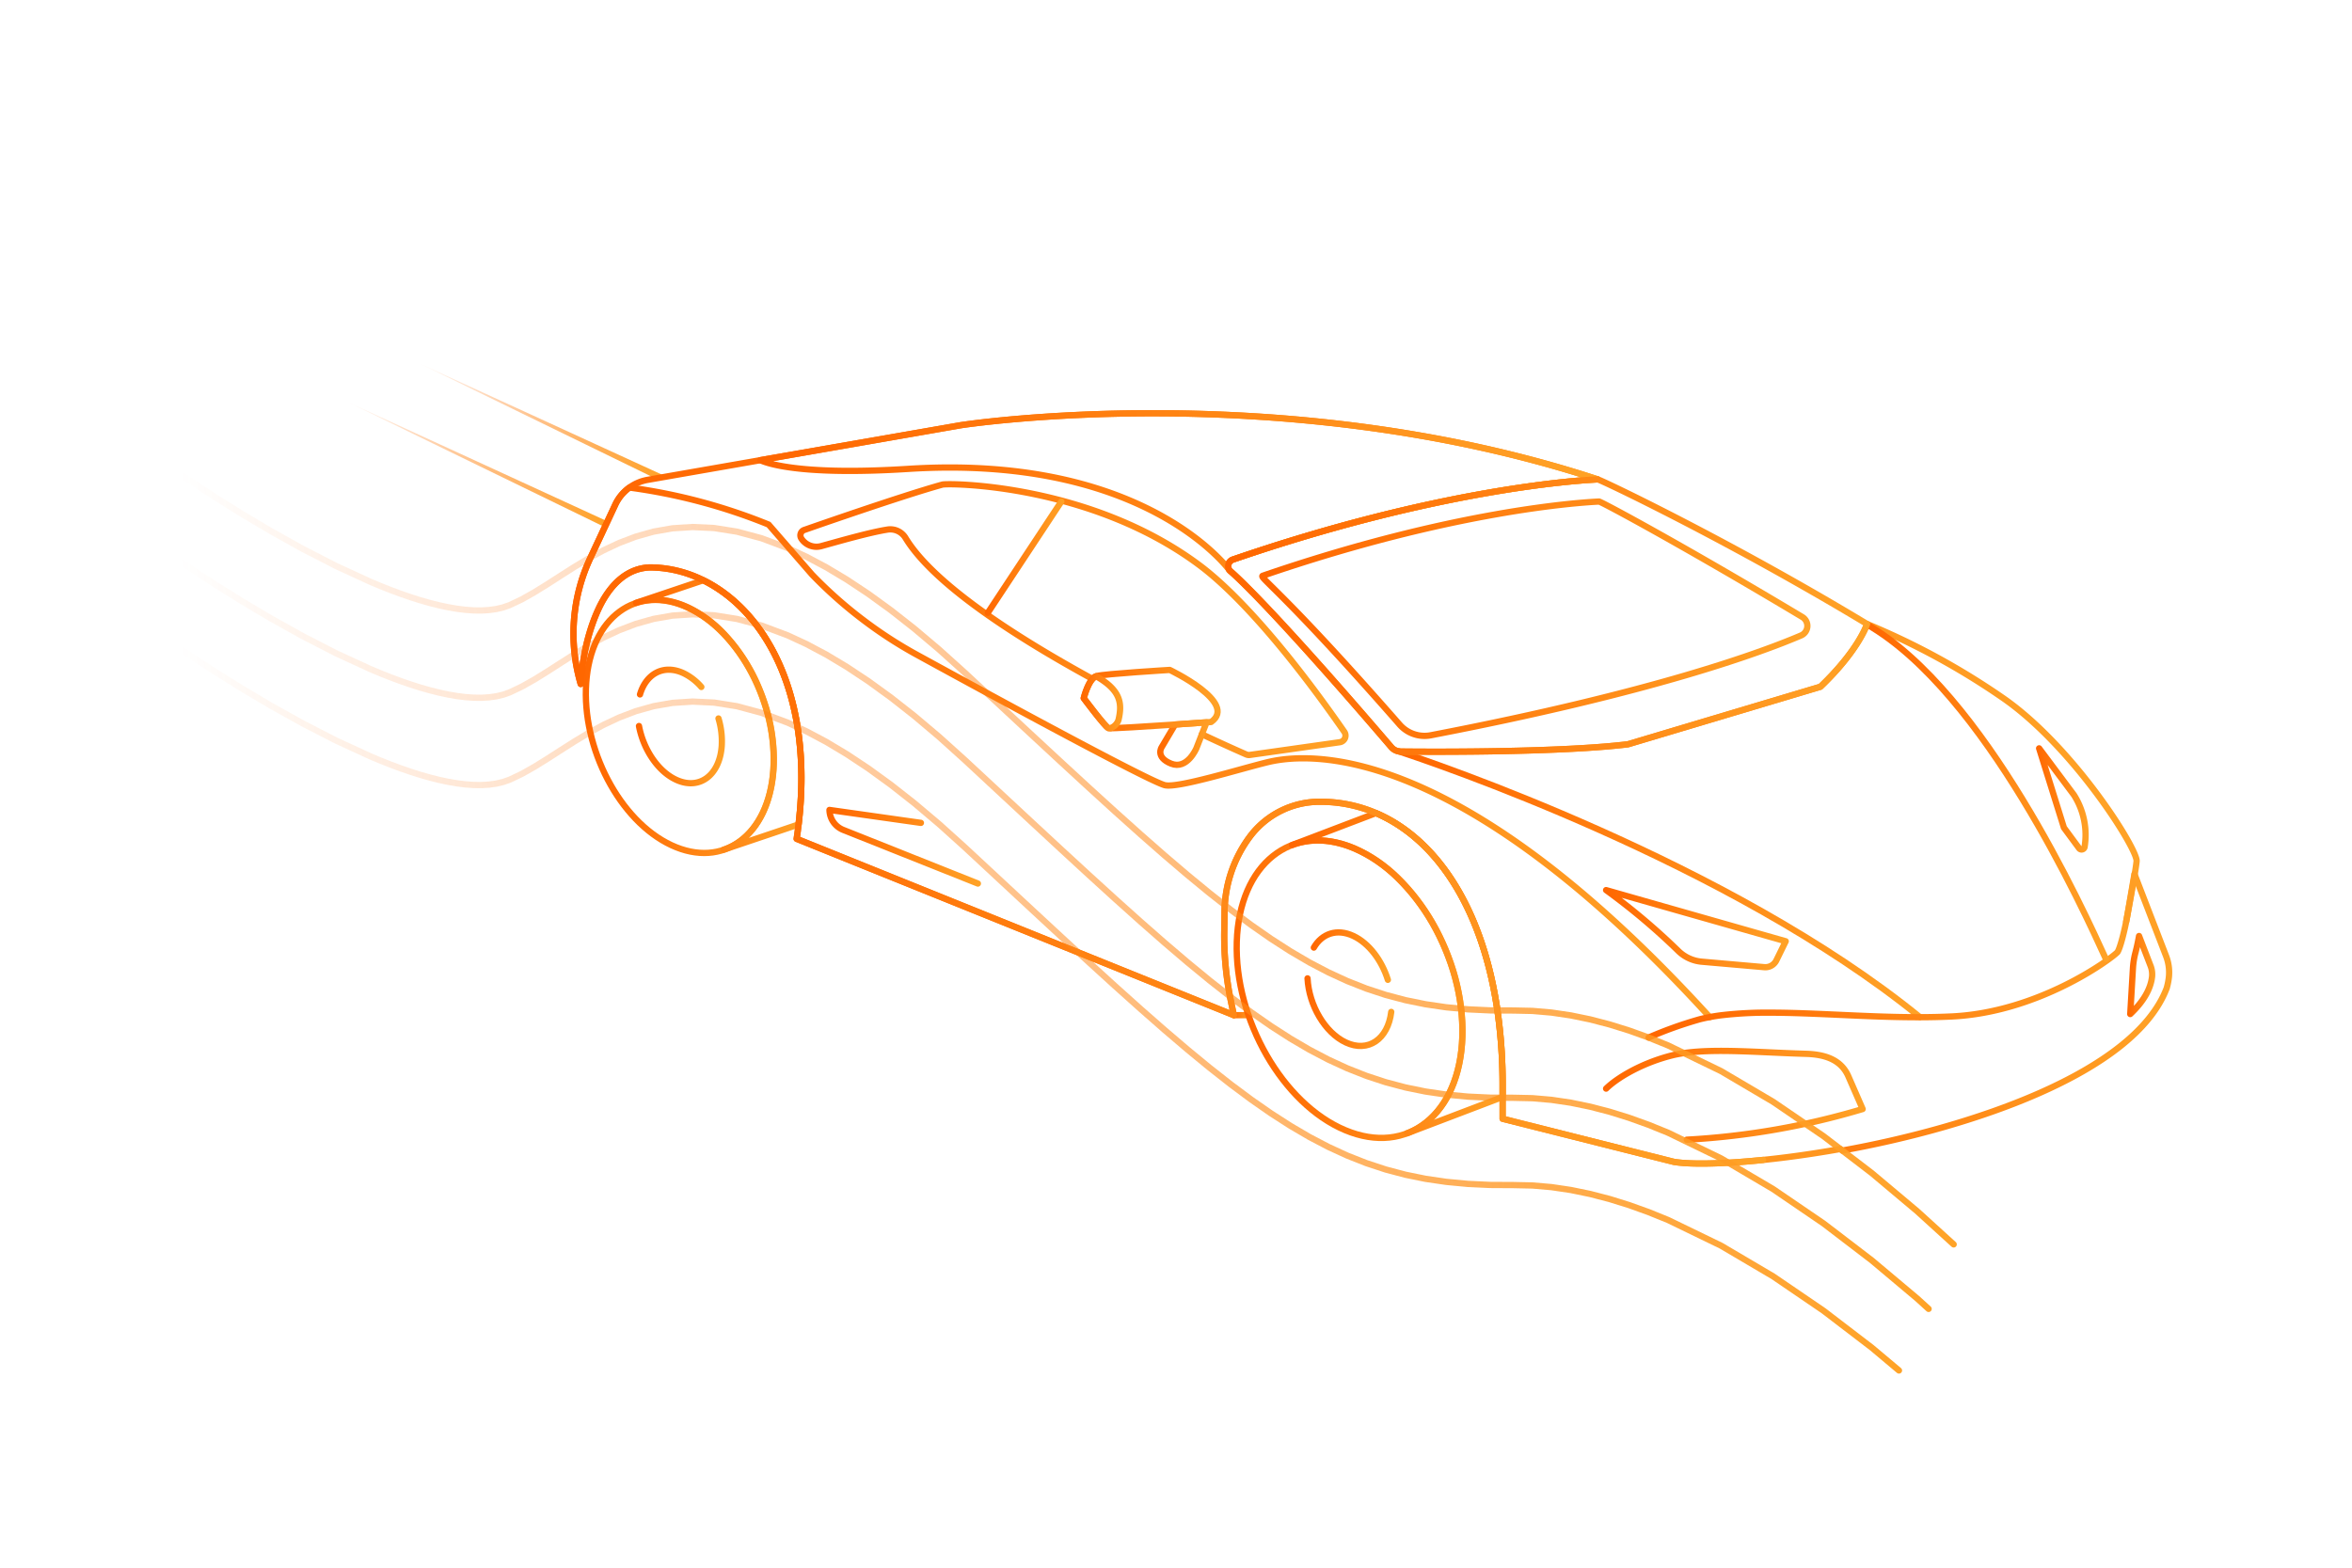 <svg xmlns="http://www.w3.org/2000/svg" xmlns:xlink="http://www.w3.org/1999/xlink" viewBox="0 0 750 500"><defs><style>.cls-1{isolation:isolate;}.cls-10,.cls-11,.cls-12,.cls-13,.cls-14,.cls-15,.cls-16,.cls-17,.cls-18,.cls-19,.cls-2,.cls-20,.cls-21,.cls-22,.cls-23,.cls-24,.cls-25,.cls-26,.cls-27,.cls-28,.cls-3,.cls-30,.cls-31,.cls-32,.cls-33,.cls-4,.cls-5,.cls-6{fill:none;}.cls-10,.cls-11,.cls-12,.cls-13,.cls-14,.cls-15,.cls-16,.cls-17,.cls-18,.cls-19,.cls-2,.cls-20,.cls-21,.cls-22,.cls-23,.cls-24,.cls-25,.cls-26,.cls-27,.cls-28,.cls-29,.cls-3,.cls-30,.cls-31,.cls-32,.cls-33,.cls-4,.cls-5,.cls-6,.cls-9{stroke-linecap:round;stroke-linejoin:round;stroke-width:2px;}.cls-2{stroke:url(#linear-gradient);}.cls-3{stroke:url(#linear-gradient-2);}.cls-4{stroke:url(#linear-gradient-3);}.cls-5{stroke:url(#linear-gradient-4);}.cls-6{stroke:url(#linear-gradient-5);}.cls-7{fill:url(#linear-gradient-6);}.cls-8{fill:url(#linear-gradient-7);}.cls-29,.cls-9{fill:#fff;}.cls-9{stroke:url(#linear-gradient-8);}.cls-10{stroke:url(#linear-gradient-9);}.cls-11{stroke:url(#linear-gradient-10);}.cls-12{stroke:url(#linear-gradient-11);}.cls-13{stroke:url(#linear-gradient-12);}.cls-14{stroke:url(#linear-gradient-13);}.cls-15{stroke:url(#linear-gradient-14);}.cls-16{stroke:url(#linear-gradient-15);}.cls-17{stroke:url(#linear-gradient-16);}.cls-18{stroke:url(#linear-gradient-17);}.cls-19{stroke:url(#linear-gradient-18);}.cls-20{stroke:url(#linear-gradient-19);}.cls-21{stroke:url(#linear-gradient-20);}.cls-22{stroke:url(#linear-gradient-21);}.cls-23{stroke:url(#linear-gradient-22);}.cls-24{mix-blend-mode:multiply;stroke:url(#linear-gradient-23);}.cls-25{stroke:url(#linear-gradient-24);}.cls-26{stroke:url(#linear-gradient-25);}.cls-27{stroke:url(#linear-gradient-26);}.cls-28{stroke:url(#linear-gradient-27);}.cls-29{stroke:url(#linear-gradient-28);}.cls-30{stroke:url(#linear-gradient-29);}.cls-31{stroke:url(#linear-gradient-30);}.cls-32{stroke:url(#linear-gradient-31);}.cls-33{stroke:url(#linear-gradient-32);}</style><linearGradient id="linear-gradient" x1="203.081" y1="217.536" x2="224.643" y2="217.536" gradientUnits="userSpaceOnUse"><stop offset="0" stop-color="#f60"/><stop offset="1" stop-color="#ffa327"/></linearGradient><linearGradient id="linear-gradient-2" x1="202.758" y1="239.473" x2="231.193" y2="239.473" xlink:href="#linear-gradient"/><linearGradient id="linear-gradient-3" x1="417.953" y1="304.946" x2="443.559" y2="304.946" xlink:href="#linear-gradient"/><linearGradient id="linear-gradient-4" x1="415.943" y1="322.819" x2="444.636" y2="322.819" xlink:href="#linear-gradient"/><linearGradient id="linear-gradient-5" x1="445.06" y1="282.003" x2="613.169" y2="282.003" xlink:href="#linear-gradient"/><linearGradient id="linear-gradient-6" x1="112.578" y1="152.687" x2="190.794" y2="143.305" gradientUnits="userSpaceOnUse"><stop offset="0" stop-color="#f60" stop-opacity="0"/><stop offset="1" stop-color="#ffa327"/></linearGradient><linearGradient id="linear-gradient-7" x1="135.018" y1="138.839" x2="208.73" y2="129.997" xlink:href="#linear-gradient-6"/><linearGradient id="linear-gradient-8" x1="392.44" y1="323.784" x2="399.105" y2="323.784" xlink:href="#linear-gradient"/><linearGradient id="linear-gradient-9" x1="424.745" y1="909.298" x2="494.901" y2="909.298" gradientTransform="translate(-179.384 -500.896) rotate(-9.929)" xlink:href="#linear-gradient"/><linearGradient id="linear-gradient-10" x1="410.987" y1="310.391" x2="480.153" y2="310.391" xlink:href="#linear-gradient"/><linearGradient id="linear-gradient-11" x1="208.308" y1="714.879" x2="267.822" y2="714.879" gradientTransform="matrix(0.991, -0.134, 0.134, 0.991, -114.918, -444.851)" xlink:href="#linear-gradient"/><linearGradient id="linear-gradient-12" x1="201.833" y1="228.03" x2="256.55" y2="228.03" xlink:href="#linear-gradient"/><linearGradient id="linear-gradient-13" x1="181.867" y1="251.459" x2="682.321" y2="251.459" xlink:href="#linear-gradient"/><linearGradient id="linear-gradient-14" x1="181.877" y1="263.307" x2="563.213" y2="263.307" xlink:href="#linear-gradient"/><linearGradient id="linear-gradient-15" x1="524.709" y1="322.863" x2="692.695" y2="322.863" xlink:href="#linear-gradient"/><linearGradient id="linear-gradient-16" x1="594.326" y1="252.512" x2="672.524" y2="252.512" xlink:href="#linear-gradient"/><linearGradient id="linear-gradient-17" x1="241.429" y1="156.748" x2="510.45" y2="156.748" xlink:href="#linear-gradient"/><linearGradient id="linear-gradient-18" x1="390.631" y1="196.325" x2="596.367" y2="196.325" xlink:href="#linear-gradient"/><linearGradient id="linear-gradient-19" x1="401.529" y1="197.332" x2="577.326" y2="197.332" xlink:href="#linear-gradient"/><linearGradient id="linear-gradient-20" x1="254.227" y1="197.626" x2="430.049" y2="197.626" xlink:href="#linear-gradient"/><linearGradient id="linear-gradient-21" x1="368.996" y1="237.16" x2="385.743" y2="237.16" xlink:href="#linear-gradient"/><linearGradient id="linear-gradient-22" x1="344.587" y1="222.965" x2="389.259" y2="222.965" xlink:href="#linear-gradient"/><linearGradient id="linear-gradient-23" x1="344.59" y1="223.971" x2="358.183" y2="223.971" xlink:href="#linear-gradient"/><linearGradient id="linear-gradient-24" x1="511.151" y1="296.189" x2="570.426" y2="296.189" xlink:href="#linear-gradient"/><linearGradient id="linear-gradient-25" x1="649.231" y1="254.808" x2="666.077" y2="254.808" xlink:href="#linear-gradient"/><linearGradient id="linear-gradient-26" x1="678.29" y1="310.974" x2="687.292" y2="310.974" xlink:href="#linear-gradient"/><linearGradient id="linear-gradient-27" x1="511.151" y1="349.331" x2="594.957" y2="349.331" xlink:href="#linear-gradient"/><linearGradient id="linear-gradient-28" x1="313.987" y1="177.714" x2="339.428" y2="177.714" xlink:href="#linear-gradient"/><linearGradient id="linear-gradient-29" x1="263.502" y1="270.058" x2="312.818" y2="270.058" xlink:href="#linear-gradient"/><linearGradient id="linear-gradient-30" x1="82.348" y1="593.493" x2="600.333" y2="593.493" gradientTransform="translate(-77.674 -226.346) rotate(-6.84)" xlink:href="#linear-gradient-6"/><linearGradient id="linear-gradient-31" x1="85.663" y1="570.485" x2="612.058" y2="570.485" gradientTransform="translate(-77.674 -226.346) rotate(-6.84)" xlink:href="#linear-gradient-6"/><linearGradient id="linear-gradient-32" x1="88.979" y1="546.929" x2="622.441" y2="546.929" gradientTransform="translate(-77.674 -226.346) rotate(-6.84)" xlink:href="#linear-gradient-6"/></defs><g class="cls-1"><g id="Layer_1" data-name="Layer 1"><path class="cls-2" d="M204.081,221.48c1.974-6.688,7.609-9.691,13.879-6.772a17.757,17.757,0,0,1,5.683,4.391"/><path class="cls-3" d="M229.111,229.149a25.118,25.118,0,0,1,1.029,8.806c-.658,9.38-7.191,14.178-14.573,10.72-5.803-2.704-10.409-9.703-11.809-17.121"/><path class="cls-4" d="M418.953,302.228c2.596-4.487,7.382-6.162,12.599-3.721,4.977,2.333,9.069,7.801,11.007,13.998"/><path class="cls-5" d="M443.636,322.736c-1.041,8.722-7.358,13.077-14.489,9.739-6.664-3.123-11.761-11.869-12.204-20.435"/><path class="cls-6" d="M446.06,239.647c9.656,3.164,105.394,35.339,166.108,84.713"/><path class="cls-7" d="M192.187,167.787l-81.55-39.677,82.405,37.869a1,1,0,0,1-.835,1.817Z"/><path class="cls-8" d="M209.954,153.064l-76.707-37.387,77.563,35.579a1,1,0,1,1-.834,1.818Z"/><line class="cls-9" x1="398.105" y1="323.791" x2="393.44" y2="323.778"/><path class="cls-10" d="M431.768,270.542c19.863,8.358,35.329,35.258,34.543,60.087-.785,24.824-17.524,38.172-37.387,29.814-19.863-8.358-35.329-35.258-34.543-60.082C395.166,275.532,411.905,262.184,431.768,270.542Z"/><path class="cls-11" d="M479.153,346.163v3.705l-30.449,11.586c10.136-3.858,17.108-15.015,17.608-30.827.02-.459.02-.919.031-1.378a67.358,67.358,0,0,0-4.461-23.968c-.071-.204-.143-.398-.225-.602-.194-.51-.398-1.011-.602-1.511-.061-.163-.133-.317-.194-.48-.449-1.072-.929-2.144-1.429-3.195a67.523,67.523,0,0,0-13.484-19.231,45.878,45.878,0,0,0-14.178-9.718c-7.217-3.032-14.005-3.215-19.782-1.011L438.772,259.327c19.588,8.37,34.471,30.99,38.962,64.686A166.75,166.75,0,0,1,479.153,346.163Z"/><path class="cls-12" d="M219.438,193.839c16.474,7.7,28.632,30.891,27.154,51.802-1.478,20.907-16.031,31.612-32.506,23.912s-28.632-30.891-27.154-51.798C188.41,196.845,202.963,186.139,219.438,193.839Z"/><path class="cls-13" d="M255.372,254.57q-.214,4.088-.725,8.38l-23.865,8.044c8.676-2.919,14.924-12.106,15.852-25.417.02-.194.031-.388.041-.582,0-.194.01-.378.02-.582h.01a56.909,56.909,0,0,0-2.97-20.364l-.153-.459c-.51-1.521-1.092-3.021-1.715-4.491A56.956,56.956,0,0,0,231.119,202.44a38.779,38.779,0,0,0-11.637-8.666c-5.971-2.797-11.698-3.164-16.649-1.5l21.436-7.207C242.663,194.141,257.342,218.129,255.372,254.57Z"/><path class="cls-14" d="M586.835,366.465c-23.878,4.272-44.782,5.478-53.061,4.105L479.153,356.82V346.163c0-56.816-25.631-90.45-58.153-90.45a27.785,27.785,0,0,0-22.61,11.361,40.712,40.712,0,0,0-7.911,24.355l-.082,5.145a102.217,102.217,0,0,0,2.144,22.896l.898,4.308L254.035,267.534c8.37-55.407-19.354-86.561-46.833-86.561-7.135.265-12.331,5.216-15.893,12.28-3.583,7.064-5.522,16.22-6.135,24.896a56.874,56.874,0,0,1,3.062-40.157l7.972-17.057a14.058,14.058,0,0,1,10.3-7.89l99.779-17.414s102.045-15.934,203.162,17.261c-7.064.337-51.293,3.246-116.316,25.58a2.227,2.227,0,0,0-1.205,3.215c.01.01.01.02.02.031.071.092.133.174.174.225a.455.455,0,0,0,.082.112s10.402,8.34,51.436,56.224a4.024,4.024,0,0,0,2.991,1.419c12.688.153,51.896.204,72.494-2.317l61.358-18.343c12.31-11.759,14.883-20.017,14.883-20.017a230.919,230.919,0,0,1,43.464,23.682c22.385,15.567,42.872,48.18,42.484,51.987-.367,3.797-3.313,19.199-3.313,19.199"/><path class="cls-15" d="M562.213,369.947c-12.902,1.317-23.192,1.5-28.438.623l-11.167-2.807L479.153,356.82V346.163a166.75,166.75,0,0,0-1.419-22.151c-4.491-33.695-19.374-56.315-38.962-64.686a44.902,44.902,0,0,0-17.771-3.614,27.785,27.785,0,0,0-22.61,11.361,40.712,40.712,0,0,0-7.911,24.355l-.082,5.145a102.217,102.217,0,0,0,2.144,22.896l.898,4.308L254.035,267.534c.235-1.552.439-3.072.612-4.583q.505-4.287.725-8.38c1.97-36.441-12.708-60.429-31.103-69.504a38.47,38.47,0,0,0-17.067-4.093c-7.135.265-12.331,5.216-15.893,12.28a62.463,62.463,0,0,0-5.614,19.731c-.225,1.725-.398,3.45-.521,5.165a57.021,57.021,0,0,1,3.062-40.157l7.074-15.128.898-1.929a13.907,13.907,0,0,1,1.929-3.032,14.704,14.704,0,0,1,2.583-2.399,181.86,181.86,0,0,1,44.372,11.8l13.801,15.893a139.102,139.102,0,0,0,16.863,14.903,137.456,137.456,0,0,0,16.73,10.789c28.296,15.495,73.434,39.963,78.864,41.514,3.981,1.133,24.141-5.206,32.95-7.329,10.024-2.409,39.258-4.92,87.132,31.205,15.883,11.984,33.808,28.214,53.774,50.119"/><path class="cls-16" d="M525.709,330.915a127.076,127.076,0,0,1,16.398-5.857,59.235,59.235,0,0,1,7.165-1.296,124.033,124.033,0,0,1,15.098-.78c6.901,0,14.258.336,22.046.684,8.269.384,16.814.768,25.298.768,3.828,0,7.309-.084,10.645-.24,27.579-1.308,50.537-18.134,52.83-20.486.78-1.044,2.316-6.709,3.228-12.061l2.208-12.877,10.021,25.983a14.55,14.55,0,0,1,.972,6.829,20.49,20.49,0,0,1-.648,3.36.54.54,0,0,1-.06.228c-10.376,27.254-62.951,44.51-103.434,51.787"/><path class="cls-17" d="M595.326,199.153c37.676,21.681,69.185,91.366,76.197,106.718"/><path class="cls-18" d="M509.45,152.892c-7.064.337-51.293,3.246-116.316,25.58a2.227,2.227,0,0,0-1.205,3.215c-3.011-3.869-30.735-36.666-102.25-32.144-30.429,1.929-43.005-.898-47.251-2.766l63.849-11.147S408.343,119.697,509.45,152.892Z"/><path class="cls-19" d="M595.367,199.02s-.01.041-.041.133c-.388,1.092-3.43,8.983-14.842,19.884l-61.358,18.343c-20.599,2.521-59.806,2.47-72.494,2.317a3.498,3.498,0,0,1-.572-.051,4.012,4.012,0,0,1-2.419-1.368C402.607,190.395,392.205,182.055,392.205,182.055a.455.455,0,0,1-.082-.112c-.041-.051-.102-.133-.174-.225-.01-.01-.01-.02-.02-.031a2.227,2.227,0,0,1,1.205-3.215c65.022-22.334,109.252-25.243,116.316-25.58C510.091,152.849,550.729,172.121,595.367,199.02Z"/><path class="cls-20" d="M574.328,202.666c-12.595,5.389-47.337,18.252-118.093,31.845a10.557,10.557,0,0,1-9.92-3.409c-37.205-42.504-44.992-47.01-43.644-47.473,60.387-20.741,100.672-23.357,107.227-23.665.587-.028,26.376,13.796,64.812,36.823A3.307,3.307,0,0,1,574.328,202.666Z"/><path class="cls-21" d="M348.017,216.345c-24.308-13.313-50.272-30.039-59.238-44.722a5.657,5.657,0,0,0-5.688-2.733c-5.771.902-15.057,3.592-21.216,5.286a5.738,5.738,0,0,1-6.362-2.445v-0a1.825,1.825,0,0,1,1.024-2.732s30.915-10.84,43.959-14.439c1.84-.508,47.035-.341,81.916,25.654,12.427,9.261,28.854,28.15,46.255,53.186a2.13,2.13,0,0,1-1.45,3.323l-28.672,4.058a2.132,2.132,0,0,1-1.159-.161c-.884-.391-6.224-2.721-14.133-6.438"/><path class="cls-22" d="M384.743,230.378l-3.246,8.299s-2.94,6.951-8.064,4.879c-5.124-2.072-3.001-5.237-3.001-5.237l4.277-7.237C378.986,230.787,382.773,230.521,384.743,230.378Z"/><path class="cls-23" d="M386.203,230.276s-.531.041-1.46.102c-1.97.143-5.757.408-10.034.704-9.187.623-20.63,1.347-21.232,1.143-1.031-.357-7.89-9.544-7.89-9.544s1.541-6.359,4.114-7.064,23.304-1.95,23.304-1.95S394.941,224.101,386.203,230.276Z"/><path class="cls-24" d="M349.543,215.683c7.896,4.52,8.364,8.686,7.112,13.979a4.366,4.366,0,0,1-2.525,2.597,3.328,3.328,0,0,1-.658-.036c-1.028-.353-7.883-9.54-7.883-9.54S347.07,216.604,349.543,215.683Z"/><path class="cls-25" d="M569.426,300.209,512.151,283.893a207.923,207.923,0,0,1,22.869,19.249,12.208,12.208,0,0,0,7.571,3.576l19.942,1.747a3.9,3.9,0,0,0,3.907-2.163Z"/><path class="cls-26" d="M662.978,270.538l-4.841-6.559L650.231,238.679l11.112,14.878a23.794,23.794,0,0,1,3.386,16.595h0A.981.981,0,0,1,662.978,270.538Z"/><path class="cls-27" d="M682.097,298.529l3.638,9.432a7.489,7.489,0,0,1,.52,3.482c-.446,4.139-2.918,8.17-6.966,11.977l.852-14.482a25.701,25.701,0,0,1,.803-5.098C681.631,301.26,682.097,298.529,682.097,298.529Z"/><path class="cls-28" d="M512.151,347.204c3.895-3.802,11.984-8.337,21.003-10.591,10.414-2.603,26.299-.975,42.707-.505,5.899.169,11.176,1.755,13.538,7.164l4.56,10.444a240.92,240.92,0,0,1-56.082,9.775"/><line class="cls-29" x1="314.987" y1="195.464" x2="338.428" y2="159.964"/><path class="cls-30" d="M311.818,281.796l-42.912-17.102a6.991,6.991,0,0,1-4.405-6.373l29.151,4.128"/><g class="cls-1"><polyline class="cls-31" points="605.538 437.101 596.869 429.816 581.485 418.048 565.401 407.078 548.817 397.302 531.934 389.116 525.709 386.591 519.483 384.352 513.266 382.417 507.067 380.805 500.897 379.535 494.766 378.626 488.683 378.098 482.66 377.969 475.202 377.929 468.068 377.594 461.213 376.948 454.595 375.978 448.167 374.669 441.888 373.006 435.711 370.975 429.594 368.561 423.579 365.792 417.549 362.631 411.46 359.064 405.273 355.081 398.944 350.671 392.432 345.822 385.695 340.524 378.691 334.763 371.366 328.514 363.684 321.774 355.602 314.528 347.078 306.764 338.067 298.468 328.526 289.626 318.412 280.225 307.682 270.251 299.474 262.854 291.617 256.218 284.099 250.308 276.909 245.091 270.034 240.534 263.464 236.603 257.186 233.265 251.19 230.485 242.827 227.345 235.005 225.244 227.687 224.083 220.838 223.76 214.423 224.177 208.405 225.231 202.749 226.824 197.419 228.855 192.381 231.218 187.607 233.82 183.063 236.557 178.711 239.326 174.516 242.026 170.442 244.552 166.452 246.803 162.511 248.676 160.47 249.394 158.29 249.912 155.982 250.239 153.553 250.386 151.013 250.359 148.371 250.169 145.635 249.825 142.814 249.336 139.918 248.715 136.955 247.967 133.934 247.102 130.863 246.126 127.75 245.05 124.605 243.88 121.436 242.627 118.251 241.297 107.21 236.218 96.451 230.685 86.339 225.044 77.24 219.645 69.521 214.837 63.548 210.967 59.687 208.384 58.305 207.437"/></g><g class="cls-1"><polyline class="cls-32" points="614.991 417.459 611.352 414.148 596.869 401.978 581.485 390.21 565.401 379.24 548.817 369.464 531.934 361.278 525.709 358.753 519.483 356.514 513.266 354.579 507.067 352.967 500.897 351.697 494.766 350.788 488.683 350.26 482.66 350.131 475.202 350.091 468.068 349.756 461.213 349.11 454.595 348.14 448.167 346.831 441.888 345.168 435.711 343.137 429.594 340.723 423.579 337.954 417.549 334.793 411.46 331.226 405.273 327.243 398.944 322.833 392.432 317.984 385.695 312.686 378.691 306.925 371.366 300.676 363.684 293.936 355.602 286.69 347.078 278.926 338.067 270.63 328.526 261.788 318.412 252.387 307.682 242.413 299.474 235.016 291.617 228.38 284.099 222.47 276.909 217.253 270.034 212.696 263.464 208.765 257.186 205.427 251.19 202.647 242.827 199.507 235.005 197.406 227.687 196.245 220.838 195.922 214.423 196.338 208.405 197.393 202.749 198.986 197.419 201.017 192.381 203.38 187.607 205.982 183.063 208.719 178.711 211.488 174.516 214.188 170.442 216.714 166.452 218.965 162.511 220.838 160.47 221.556 158.29 222.074 155.982 222.401 153.553 222.547 151.013 222.521 148.371 222.331 145.635 221.987 142.814 221.498 139.918 220.877 136.955 220.129 133.934 219.264 130.863 218.288 127.75 217.212 124.605 216.042 121.436 214.788 118.251 213.459 107.21 208.38 96.451 202.846 86.339 197.206 77.24 191.807 69.521 186.999 63.548 183.129 59.687 180.546 58.305 179.599"/></g><g class="cls-1"><polyline class="cls-33" points="622.981 396.89 611.352 386.31 596.869 374.14 581.485 362.372 565.401 351.402 548.817 341.625 531.934 333.44 525.709 330.915 519.483 328.676 513.266 326.741 507.067 325.129 500.897 323.859 494.766 322.95 488.683 322.422 482.66 322.293 475.202 322.253 468.068 321.918 461.213 321.272 454.595 320.302 448.167 318.993 441.888 317.33 435.711 315.299 429.594 312.885 423.579 310.116 417.549 306.954 411.46 303.388 405.273 299.405 398.944 294.995 392.432 290.146 385.695 284.847 378.691 279.087 371.366 272.838 363.684 266.098 355.602 258.852 347.078 251.088 338.067 242.792 328.526 233.95 318.412 224.549 307.682 214.575 299.474 207.178 291.617 200.542 284.099 194.632 276.909 189.415 270.034 184.858 263.464 180.927 257.186 177.588 251.19 174.809 242.827 171.669 235.005 169.568 227.687 168.406 220.838 168.084 214.423 168.5 208.405 169.555 202.749 171.148 197.419 173.179 192.381 175.542 187.607 178.144 183.063 180.881 178.711 183.65 174.516 186.35 170.442 188.876 166.452 191.127 162.511 193 160.47 193.717 158.29 194.236 155.982 194.563 153.553 194.709 151.013 194.683 148.371 194.493 145.635 194.149 142.814 193.66 139.918 193.039 136.955 192.291 133.934 191.426 130.863 190.45 127.75 189.373 124.605 188.204 121.436 186.95 118.251 185.621 107.21 180.542 96.451 175.008 86.339 169.368 77.24 163.969 69.521 159.161 63.548 155.291 59.687 152.708 58.305 151.761"/></g></g></g></svg>